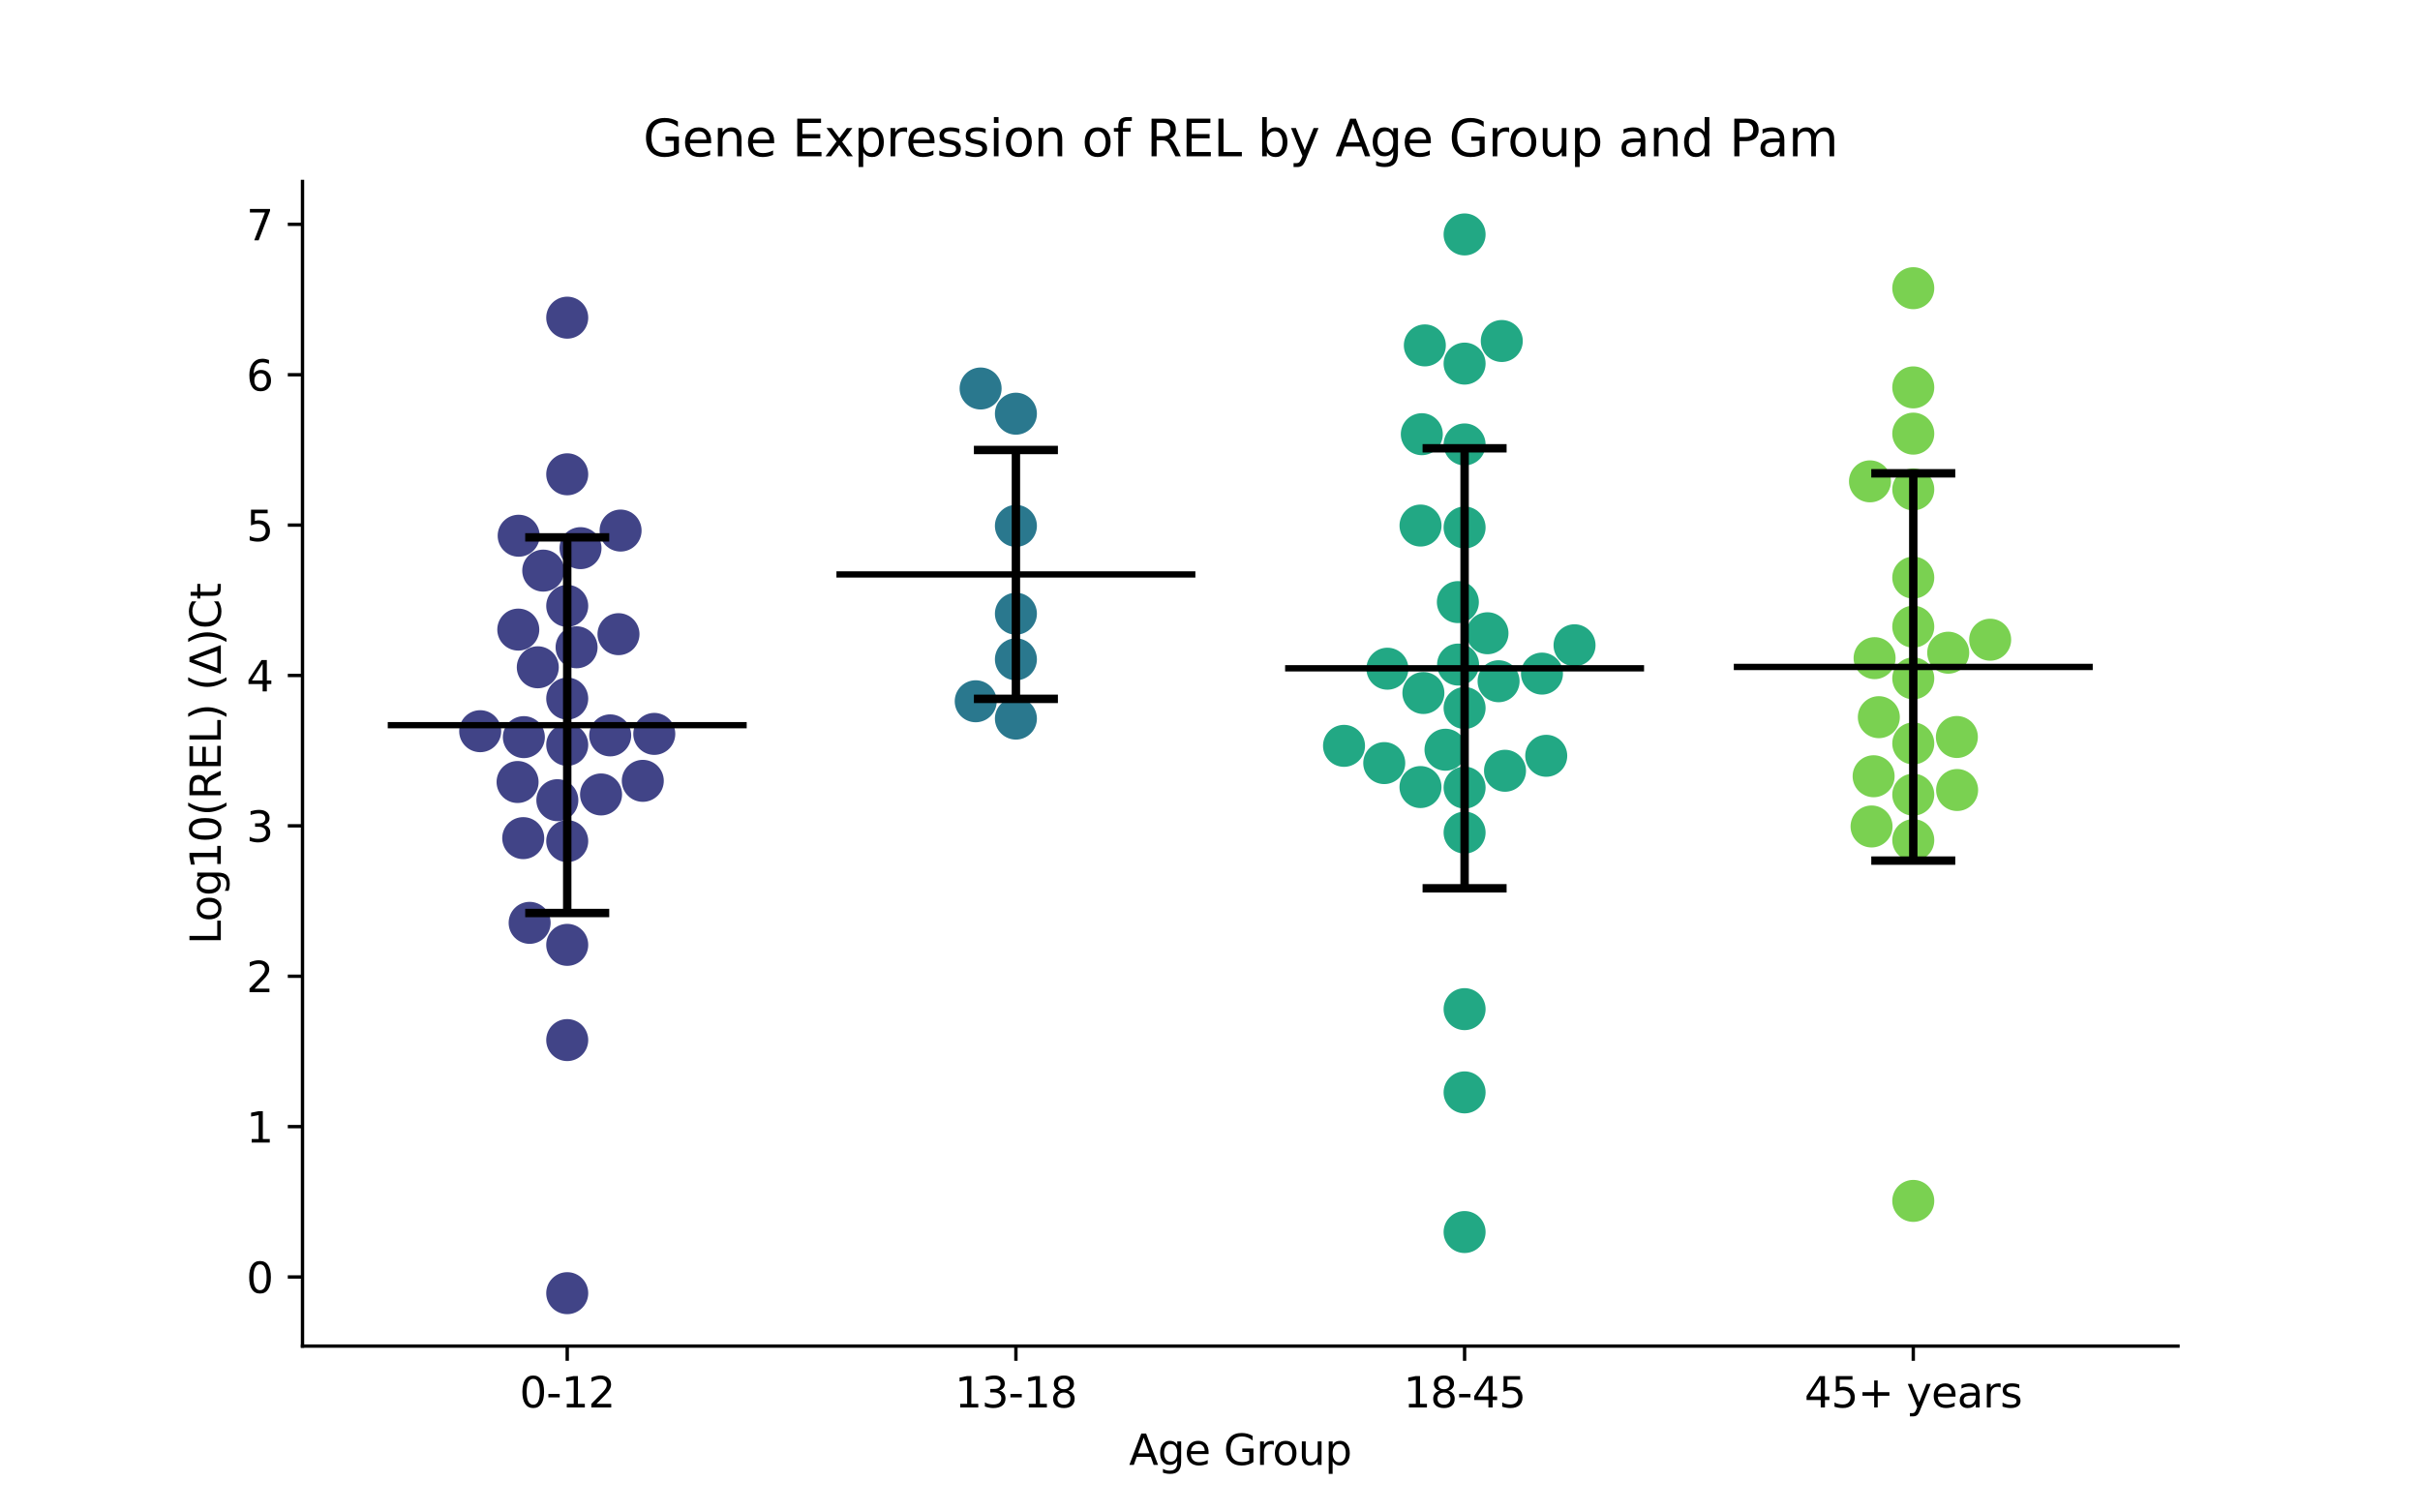 <?xml version="1.0" encoding="utf-8" standalone="no"?>
<!DOCTYPE svg PUBLIC "-//W3C//DTD SVG 1.1//EN"
  "http://www.w3.org/Graphics/SVG/1.1/DTD/svg11.dtd">
<svg xmlns:xlink="http://www.w3.org/1999/xlink" width="576pt" height="360pt" viewBox="0 0 576 360" xmlns="http://www.w3.org/2000/svg" version="1.1">
 <defs>
  <style type="text/css">*{stroke-linejoin: round; stroke-linecap: butt}</style>
 </defs>
 <g id="figure_1">
  <g id="patch_1">
   <path d="M 0 360 
L 576 360 
L 576 0 
L 0 0 
z
" style="fill: #ffffff"/>
  </g>
  <g id="axes_1">
   <g id="patch_2">
    <path d="M 72 320.4 
L 518.4 320.4 
L 518.4 43.2 
L 72 43.2 
z
" style="fill: #ffffff"/>
   </g>
   <g id="PathCollection_1">
    <defs>
     <path id="C0_0_58c16f0109" d="M 0 5 
C 1.326 5 2.598 4.473 3.536 3.536 
C 4.473 2.598 5 1.326 5 -0 
C 5 -1.326 4.473 -2.598 3.536 -3.536 
C 2.598 -4.473 1.326 -5 0 -5 
C -1.326 -5 -2.598 -4.473 -3.536 -3.536 
C -4.473 -2.598 -5 -1.326 -5 0 
C -5 1.326 -4.473 2.598 -3.536 3.536 
C -2.598 4.473 -1.326 5 0 5 
z
"/>
    </defs>
    <g clip-path="url(#p9f45e9eca7)">
     <use xlink:href="#C0_0_58c16f0109" x="137.235" y="154.068" style="fill: #414487"/>
    </g>
    <g clip-path="url(#p9f45e9eca7)">
     <use xlink:href="#C0_0_58c16f0109" x="152.995" y="185.857" style="fill: #414487"/>
    </g>
    <g clip-path="url(#p9f45e9eca7)">
     <use xlink:href="#C0_0_58c16f0109" x="135.009" y="247.561" style="fill: #414487"/>
    </g>
    <g clip-path="url(#p9f45e9eca7)">
     <use xlink:href="#C0_0_58c16f0109" x="143.061" y="189.095" style="fill: #414487"/>
    </g>
    <g clip-path="url(#p9f45e9eca7)">
     <use xlink:href="#C0_0_58c16f0109" x="155.731" y="174.681" style="fill: #414487"/>
    </g>
    <g clip-path="url(#p9f45e9eca7)">
     <use xlink:href="#C0_0_58c16f0109" x="147.21" y="150.945" style="fill: #414487"/>
    </g>
    <g clip-path="url(#p9f45e9eca7)">
     <use xlink:href="#C0_0_58c16f0109" x="123.193" y="186.133" style="fill: #414487"/>
    </g>
    <g clip-path="url(#p9f45e9eca7)">
     <use xlink:href="#C0_0_58c16f0109" x="145.237" y="175.035" style="fill: #414487"/>
    </g>
    <g clip-path="url(#p9f45e9eca7)">
     <use xlink:href="#C0_0_58c16f0109" x="138.173" y="130.469" style="fill: #414487"/>
    </g>
    <g clip-path="url(#p9f45e9eca7)">
     <use xlink:href="#C0_0_58c16f0109" x="124.688" y="175.452" style="fill: #414487"/>
    </g>
    <g clip-path="url(#p9f45e9eca7)">
     <use xlink:href="#C0_0_58c16f0109" x="114.293" y="174.04" style="fill: #414487"/>
    </g>
    <g clip-path="url(#p9f45e9eca7)">
     <use xlink:href="#C0_0_58c16f0109" x="123.362" y="149.858" style="fill: #414487"/>
    </g>
    <g clip-path="url(#p9f45e9eca7)">
     <use xlink:href="#C0_0_58c16f0109" x="147.709" y="126.285" style="fill: #414487"/>
    </g>
    <g clip-path="url(#p9f45e9eca7)">
     <use xlink:href="#C0_0_58c16f0109" x="135.009" y="200.207" style="fill: #414487"/>
    </g>
    <g clip-path="url(#p9f45e9eca7)">
     <use xlink:href="#C0_0_58c16f0109" x="126.064" y="219.657" style="fill: #414487"/>
    </g>
    <g clip-path="url(#p9f45e9eca7)">
     <use xlink:href="#C0_0_58c16f0109" x="135.009" y="307.8" style="fill: #414487"/>
    </g>
    <g clip-path="url(#p9f45e9eca7)">
     <use xlink:href="#C0_0_58c16f0109" x="135.009" y="75.612" style="fill: #414487"/>
    </g>
    <g clip-path="url(#p9f45e9eca7)">
     <use xlink:href="#C0_0_58c16f0109" x="135.009" y="177.294" style="fill: #414487"/>
    </g>
    <g clip-path="url(#p9f45e9eca7)">
     <use xlink:href="#C0_0_58c16f0109" x="132.659" y="190.461" style="fill: #414487"/>
    </g>
    <g clip-path="url(#p9f45e9eca7)">
     <use xlink:href="#C0_0_58c16f0109" x="135.009" y="224.895" style="fill: #414487"/>
    </g>
    <g clip-path="url(#p9f45e9eca7)">
     <use xlink:href="#C0_0_58c16f0109" x="129.302" y="135.819" style="fill: #414487"/>
    </g>
    <g clip-path="url(#p9f45e9eca7)">
     <use xlink:href="#C0_0_58c16f0109" x="135.009" y="144.214" style="fill: #414487"/>
    </g>
    <g clip-path="url(#p9f45e9eca7)">
     <use xlink:href="#C0_0_58c16f0109" x="128.002" y="158.829" style="fill: #414487"/>
    </g>
    <g clip-path="url(#p9f45e9eca7)">
     <use xlink:href="#C0_0_58c16f0109" x="135.009" y="112.892" style="fill: #414487"/>
    </g>
    <g clip-path="url(#p9f45e9eca7)">
     <use xlink:href="#C0_0_58c16f0109" x="135.009" y="166.277" style="fill: #414487"/>
    </g>
    <g clip-path="url(#p9f45e9eca7)">
     <use xlink:href="#C0_0_58c16f0109" x="124.536" y="199.492" style="fill: #414487"/>
    </g>
    <g clip-path="url(#p9f45e9eca7)">
     <use xlink:href="#C0_0_58c16f0109" x="123.454" y="127.514" style="fill: #414487"/>
    </g>
   </g>
   <g id="PathCollection_2">
    <defs>
     <path id="C1_0_4c05d7bf54" d="M 0 5 
C 1.326 5 2.598 4.473 3.536 3.536 
C 4.473 2.598 5 1.326 5 -0 
C 5 -1.326 4.473 -2.598 3.536 -3.536 
C 2.598 -4.473 1.326 -5 0 -5 
C -1.326 -5 -2.598 -4.473 -3.536 -3.536 
C -4.473 -2.598 -5 -1.326 -5 0 
C -5 1.326 -4.473 2.598 -3.536 3.536 
C -2.598 4.473 -1.326 5 0 5 
z
"/>
    </defs>
    <g clip-path="url(#p9f45e9eca7)">
     <use xlink:href="#C1_0_4c05d7bf54" x="241.803" y="146.072" style="fill: #2a788e"/>
    </g>
    <g clip-path="url(#p9f45e9eca7)">
     <use xlink:href="#C1_0_4c05d7bf54" x="241.803" y="156.933" style="fill: #2a788e"/>
    </g>
    <g clip-path="url(#p9f45e9eca7)">
     <use xlink:href="#C1_0_4c05d7bf54" x="241.803" y="98.468" style="fill: #2a788e"/>
    </g>
    <g clip-path="url(#p9f45e9eca7)">
     <use xlink:href="#C1_0_4c05d7bf54" x="233.401" y="92.47" style="fill: #2a788e"/>
    </g>
    <g clip-path="url(#p9f45e9eca7)">
     <use xlink:href="#C1_0_4c05d7bf54" x="232.239" y="166.915" style="fill: #2a788e"/>
    </g>
    <g clip-path="url(#p9f45e9eca7)">
     <use xlink:href="#C1_0_4c05d7bf54" x="241.803" y="125.168" style="fill: #2a788e"/>
    </g>
    <g clip-path="url(#p9f45e9eca7)">
     <use xlink:href="#C1_0_4c05d7bf54" x="241.803" y="171.041" style="fill: #2a788e"/>
    </g>
   </g>
   <g id="PathCollection_3">
    <defs>
     <path id="C2_0_8a667f90a8" d="M 0 5 
C 1.326 5 2.598 4.473 3.536 3.536 
C 4.473 2.598 5 1.326 5 -0 
C 5 -1.326 4.473 -2.598 3.536 -3.536 
C 2.598 -4.473 1.326 -5 0 -5 
C -1.326 -5 -2.598 -4.473 -3.536 -3.536 
C -4.473 -2.598 -5 -1.326 -5 0 
C -5 1.326 -4.473 2.598 -3.536 3.536 
C -2.598 4.473 -1.326 5 0 5 
z
"/>
    </defs>
    <g clip-path="url(#p9f45e9eca7)">
     <use xlink:href="#C2_0_8a667f90a8" x="348.597" y="187.465" style="fill: #22a884"/>
    </g>
    <g clip-path="url(#p9f45e9eca7)">
     <use xlink:href="#C2_0_8a667f90a8" x="338.414" y="103.347" style="fill: #22a884"/>
    </g>
    <g clip-path="url(#p9f45e9eca7)">
     <use xlink:href="#C2_0_8a667f90a8" x="356.688" y="162.148" style="fill: #22a884"/>
    </g>
    <g clip-path="url(#p9f45e9eca7)">
     <use xlink:href="#C2_0_8a667f90a8" x="346.996" y="143.315" style="fill: #22a884"/>
    </g>
    <g clip-path="url(#p9f45e9eca7)">
     <use xlink:href="#C2_0_8a667f90a8" x="367.013" y="160.331" style="fill: #22a884"/>
    </g>
    <g clip-path="url(#p9f45e9eca7)">
     <use xlink:href="#C2_0_8a667f90a8" x="374.766" y="153.587" style="fill: #22a884"/>
    </g>
    <g clip-path="url(#p9f45e9eca7)">
     <use xlink:href="#C2_0_8a667f90a8" x="348.597" y="105.785" style="fill: #22a884"/>
    </g>
    <g clip-path="url(#p9f45e9eca7)">
     <use xlink:href="#C2_0_8a667f90a8" x="348.597" y="125.555" style="fill: #22a884"/>
    </g>
    <g clip-path="url(#p9f45e9eca7)">
     <use xlink:href="#C2_0_8a667f90a8" x="354.046" y="150.726" style="fill: #22a884"/>
    </g>
    <g clip-path="url(#p9f45e9eca7)">
     <use xlink:href="#C2_0_8a667f90a8" x="348.597" y="86.545" style="fill: #22a884"/>
    </g>
    <g clip-path="url(#p9f45e9eca7)">
     <use xlink:href="#C2_0_8a667f90a8" x="368.028" y="179.894" style="fill: #22a884"/>
    </g>
    <g clip-path="url(#p9f45e9eca7)">
     <use xlink:href="#C2_0_8a667f90a8" x="348.597" y="55.8" style="fill: #22a884"/>
    </g>
    <g clip-path="url(#p9f45e9eca7)">
     <use xlink:href="#C2_0_8a667f90a8" x="338.791" y="164.946" style="fill: #22a884"/>
    </g>
    <g clip-path="url(#p9f45e9eca7)">
     <use xlink:href="#C2_0_8a667f90a8" x="330.224" y="159.164" style="fill: #22a884"/>
    </g>
    <g clip-path="url(#p9f45e9eca7)">
     <use xlink:href="#C2_0_8a667f90a8" x="348.597" y="293.25" style="fill: #22a884"/>
    </g>
    <g clip-path="url(#p9f45e9eca7)">
     <use xlink:href="#C2_0_8a667f90a8" x="348.597" y="168.521" style="fill: #22a884"/>
    </g>
    <g clip-path="url(#p9f45e9eca7)">
     <use xlink:href="#C2_0_8a667f90a8" x="338.098" y="187.335" style="fill: #22a884"/>
    </g>
    <g clip-path="url(#p9f45e9eca7)">
     <use xlink:href="#C2_0_8a667f90a8" x="344.051" y="178.451" style="fill: #22a884"/>
    </g>
    <g clip-path="url(#p9f45e9eca7)">
     <use xlink:href="#C2_0_8a667f90a8" x="348.597" y="198.176" style="fill: #22a884"/>
    </g>
    <g clip-path="url(#p9f45e9eca7)">
     <use xlink:href="#C2_0_8a667f90a8" x="348.597" y="260.01" style="fill: #22a884"/>
    </g>
    <g clip-path="url(#p9f45e9eca7)">
     <use xlink:href="#C2_0_8a667f90a8" x="319.899" y="177.526" style="fill: #22a884"/>
    </g>
    <g clip-path="url(#p9f45e9eca7)">
     <use xlink:href="#C2_0_8a667f90a8" x="358.217" y="183.457" style="fill: #22a884"/>
    </g>
    <g clip-path="url(#p9f45e9eca7)">
     <use xlink:href="#C2_0_8a667f90a8" x="339.135" y="82.211" style="fill: #22a884"/>
    </g>
    <g clip-path="url(#p9f45e9eca7)">
     <use xlink:href="#C2_0_8a667f90a8" x="347.049" y="158.182" style="fill: #22a884"/>
    </g>
    <g clip-path="url(#p9f45e9eca7)">
     <use xlink:href="#C2_0_8a667f90a8" x="329.473" y="181.631" style="fill: #22a884"/>
    </g>
    <g clip-path="url(#p9f45e9eca7)">
     <use xlink:href="#C2_0_8a667f90a8" x="338.108" y="125.091" style="fill: #22a884"/>
    </g>
    <g clip-path="url(#p9f45e9eca7)">
     <use xlink:href="#C2_0_8a667f90a8" x="357.448" y="81.165" style="fill: #22a884"/>
    </g>
    <g clip-path="url(#p9f45e9eca7)">
     <use xlink:href="#C2_0_8a667f90a8" x="348.597" y="240.195" style="fill: #22a884"/>
    </g>
   </g>
   <g id="PathCollection_4">
    <defs>
     <path id="C3_0_17fb2afad7" d="M 0 5 
C 1.326 5 2.598 4.473 3.536 3.536 
C 4.473 2.598 5 1.326 5 -0 
C 5 -1.326 4.473 -2.598 3.536 -3.536 
C 2.598 -4.473 1.326 -5 0 -5 
C -1.326 -5 -2.598 -4.473 -3.536 -3.536 
C -4.473 -2.598 -5 -1.326 -5 0 
C -5 1.326 -4.473 2.598 -3.536 3.536 
C -2.598 4.473 -1.326 5 0 5 
z
"/>
    </defs>
    <g clip-path="url(#p9f45e9eca7)">
     <use xlink:href="#C3_0_17fb2afad7" x="447.194" y="170.703" style="fill: #7ad151"/>
    </g>
    <g clip-path="url(#p9f45e9eca7)">
     <use xlink:href="#C3_0_17fb2afad7" x="455.391" y="149.161" style="fill: #7ad151"/>
    </g>
    <g clip-path="url(#p9f45e9eca7)">
     <use xlink:href="#C3_0_17fb2afad7" x="455.391" y="137.486" style="fill: #7ad151"/>
    </g>
    <g clip-path="url(#p9f45e9eca7)">
     <use xlink:href="#C3_0_17fb2afad7" x="455.391" y="176.952" style="fill: #7ad151"/>
    </g>
    <g clip-path="url(#p9f45e9eca7)">
     <use xlink:href="#C3_0_17fb2afad7" x="455.391" y="116.488" style="fill: #7ad151"/>
    </g>
    <g clip-path="url(#p9f45e9eca7)">
     <use xlink:href="#C3_0_17fb2afad7" x="445.461" y="196.718" style="fill: #7ad151"/>
    </g>
    <g clip-path="url(#p9f45e9eca7)">
     <use xlink:href="#C3_0_17fb2afad7" x="473.692" y="152.263" style="fill: #7ad151"/>
    </g>
    <g clip-path="url(#p9f45e9eca7)">
     <use xlink:href="#C3_0_17fb2afad7" x="465.767" y="175.419" style="fill: #7ad151"/>
    </g>
    <g clip-path="url(#p9f45e9eca7)">
     <use xlink:href="#C3_0_17fb2afad7" x="455.391" y="161.463" style="fill: #7ad151"/>
    </g>
    <g clip-path="url(#p9f45e9eca7)">
     <use xlink:href="#C3_0_17fb2afad7" x="455.391" y="199.966" style="fill: #7ad151"/>
    </g>
    <g clip-path="url(#p9f45e9eca7)">
     <use xlink:href="#C3_0_17fb2afad7" x="446.187" y="156.652" style="fill: #7ad151"/>
    </g>
    <g clip-path="url(#p9f45e9eca7)">
     <use xlink:href="#C3_0_17fb2afad7" x="455.391" y="189.144" style="fill: #7ad151"/>
    </g>
    <g clip-path="url(#p9f45e9eca7)">
     <use xlink:href="#C3_0_17fb2afad7" x="463.707" y="155.358" style="fill: #7ad151"/>
    </g>
    <g clip-path="url(#p9f45e9eca7)">
     <use xlink:href="#C3_0_17fb2afad7" x="455.391" y="68.595" style="fill: #7ad151"/>
    </g>
    <g clip-path="url(#p9f45e9eca7)">
     <use xlink:href="#C3_0_17fb2afad7" x="445.953" y="184.762" style="fill: #7ad151"/>
    </g>
    <g clip-path="url(#p9f45e9eca7)">
     <use xlink:href="#C3_0_17fb2afad7" x="465.827" y="188.037" style="fill: #7ad151"/>
    </g>
    <g clip-path="url(#p9f45e9eca7)">
     <use xlink:href="#C3_0_17fb2afad7" x="455.391" y="103.215" style="fill: #7ad151"/>
    </g>
    <g clip-path="url(#p9f45e9eca7)">
     <use xlink:href="#C3_0_17fb2afad7" x="455.391" y="285.836" style="fill: #7ad151"/>
    </g>
    <g clip-path="url(#p9f45e9eca7)">
     <use xlink:href="#C3_0_17fb2afad7" x="455.391" y="92.207" style="fill: #7ad151"/>
    </g>
    <g clip-path="url(#p9f45e9eca7)">
     <use xlink:href="#C3_0_17fb2afad7" x="445.086" y="114.57" style="fill: #7ad151"/>
    </g>
   </g>
   <g id="matplotlib.axis_1">
    <g id="xtick_1">
     <g id="line2d_1">
      <defs>
       <path id="m457a78d52f" d="M 0 0 
L 0 3.5 
" style="stroke: #000000; stroke-width: 0.8"/>
      </defs>
      <g>
       <use xlink:href="#m457a78d52f" x="135.009" y="320.4" style="stroke: #000000; stroke-width: 0.8"/>
      </g>
     </g>
     <g id="text_1">
      <!-- 0-12 -->
      <g transform="translate(123.661 334.998) scale(0.1 -0.1)">
       <defs>
        <path id="DejaVuSans-30" d="M 2034 4250 
Q 1547 4250 1301 3770 
Q 1056 3291 1056 2328 
Q 1056 1369 1301 889 
Q 1547 409 2034 409 
Q 2525 409 2770 889 
Q 3016 1369 3016 2328 
Q 3016 3291 2770 3770 
Q 2525 4250 2034 4250 
z
M 2034 4750 
Q 2819 4750 3233 4129 
Q 3647 3509 3647 2328 
Q 3647 1150 3233 529 
Q 2819 -91 2034 -91 
Q 1250 -91 836 529 
Q 422 1150 422 2328 
Q 422 3509 836 4129 
Q 1250 4750 2034 4750 
z
" transform="scale(0.016)"/>
        <path id="DejaVuSans-2d" d="M 313 2009 
L 1997 2009 
L 1997 1497 
L 313 1497 
L 313 2009 
z
" transform="scale(0.016)"/>
        <path id="DejaVuSans-31" d="M 794 531 
L 1825 531 
L 1825 4091 
L 703 3866 
L 703 4441 
L 1819 4666 
L 2450 4666 
L 2450 531 
L 3481 531 
L 3481 0 
L 794 0 
L 794 531 
z
" transform="scale(0.016)"/>
        <path id="DejaVuSans-32" d="M 1228 531 
L 3431 531 
L 3431 0 
L 469 0 
L 469 531 
Q 828 903 1448 1529 
Q 2069 2156 2228 2338 
Q 2531 2678 2651 2914 
Q 2772 3150 2772 3378 
Q 2772 3750 2511 3984 
Q 2250 4219 1831 4219 
Q 1534 4219 1204 4116 
Q 875 4013 500 3803 
L 500 4441 
Q 881 4594 1212 4672 
Q 1544 4750 1819 4750 
Q 2544 4750 2975 4387 
Q 3406 4025 3406 3419 
Q 3406 3131 3298 2873 
Q 3191 2616 2906 2266 
Q 2828 2175 2409 1742 
Q 1991 1309 1228 531 
z
" transform="scale(0.016)"/>
       </defs>
       <use xlink:href="#DejaVuSans-30"/>
       <use xlink:href="#DejaVuSans-2d" x="63.623"/>
       <use xlink:href="#DejaVuSans-31" x="99.707"/>
       <use xlink:href="#DejaVuSans-32" x="163.33"/>
      </g>
     </g>
    </g>
    <g id="xtick_2">
     <g id="line2d_2">
      <g>
       <use xlink:href="#m457a78d52f" x="241.803" y="320.4" style="stroke: #000000; stroke-width: 0.8"/>
      </g>
     </g>
     <g id="text_2">
      <!-- 13-18 -->
      <g transform="translate(227.274 334.998) scale(0.1 -0.1)">
       <defs>
        <path id="DejaVuSans-33" d="M 2597 2516 
Q 3050 2419 3304 2112 
Q 3559 1806 3559 1356 
Q 3559 666 3084 287 
Q 2609 -91 1734 -91 
Q 1441 -91 1130 -33 
Q 819 25 488 141 
L 488 750 
Q 750 597 1062 519 
Q 1375 441 1716 441 
Q 2309 441 2620 675 
Q 2931 909 2931 1356 
Q 2931 1769 2642 2001 
Q 2353 2234 1838 2234 
L 1294 2234 
L 1294 2753 
L 1863 2753 
Q 2328 2753 2575 2939 
Q 2822 3125 2822 3475 
Q 2822 3834 2567 4026 
Q 2313 4219 1838 4219 
Q 1578 4219 1281 4162 
Q 984 4106 628 3988 
L 628 4550 
Q 988 4650 1302 4700 
Q 1616 4750 1894 4750 
Q 2613 4750 3031 4423 
Q 3450 4097 3450 3541 
Q 3450 3153 3228 2886 
Q 3006 2619 2597 2516 
z
" transform="scale(0.016)"/>
        <path id="DejaVuSans-38" d="M 2034 2216 
Q 1584 2216 1326 1975 
Q 1069 1734 1069 1313 
Q 1069 891 1326 650 
Q 1584 409 2034 409 
Q 2484 409 2743 651 
Q 3003 894 3003 1313 
Q 3003 1734 2745 1975 
Q 2488 2216 2034 2216 
z
M 1403 2484 
Q 997 2584 770 2862 
Q 544 3141 544 3541 
Q 544 4100 942 4425 
Q 1341 4750 2034 4750 
Q 2731 4750 3128 4425 
Q 3525 4100 3525 3541 
Q 3525 3141 3298 2862 
Q 3072 2584 2669 2484 
Q 3125 2378 3379 2068 
Q 3634 1759 3634 1313 
Q 3634 634 3220 271 
Q 2806 -91 2034 -91 
Q 1263 -91 848 271 
Q 434 634 434 1313 
Q 434 1759 690 2068 
Q 947 2378 1403 2484 
z
M 1172 3481 
Q 1172 3119 1398 2916 
Q 1625 2713 2034 2713 
Q 2441 2713 2670 2916 
Q 2900 3119 2900 3481 
Q 2900 3844 2670 4047 
Q 2441 4250 2034 4250 
Q 1625 4250 1398 4047 
Q 1172 3844 1172 3481 
z
" transform="scale(0.016)"/>
       </defs>
       <use xlink:href="#DejaVuSans-31"/>
       <use xlink:href="#DejaVuSans-33" x="63.623"/>
       <use xlink:href="#DejaVuSans-2d" x="127.246"/>
       <use xlink:href="#DejaVuSans-31" x="163.33"/>
       <use xlink:href="#DejaVuSans-38" x="226.953"/>
      </g>
     </g>
    </g>
    <g id="xtick_3">
     <g id="line2d_3">
      <g>
       <use xlink:href="#m457a78d52f" x="348.597" y="320.4" style="stroke: #000000; stroke-width: 0.8"/>
      </g>
     </g>
     <g id="text_3">
      <!-- 18-45 -->
      <g transform="translate(334.068 334.998) scale(0.1 -0.1)">
       <defs>
        <path id="DejaVuSans-34" d="M 2419 4116 
L 825 1625 
L 2419 1625 
L 2419 4116 
z
M 2253 4666 
L 3047 4666 
L 3047 1625 
L 3713 1625 
L 3713 1100 
L 3047 1100 
L 3047 0 
L 2419 0 
L 2419 1100 
L 313 1100 
L 313 1709 
L 2253 4666 
z
" transform="scale(0.016)"/>
        <path id="DejaVuSans-35" d="M 691 4666 
L 3169 4666 
L 3169 4134 
L 1269 4134 
L 1269 2991 
Q 1406 3038 1543 3061 
Q 1681 3084 1819 3084 
Q 2600 3084 3056 2656 
Q 3513 2228 3513 1497 
Q 3513 744 3044 326 
Q 2575 -91 1722 -91 
Q 1428 -91 1123 -41 
Q 819 9 494 109 
L 494 744 
Q 775 591 1075 516 
Q 1375 441 1709 441 
Q 2250 441 2565 725 
Q 2881 1009 2881 1497 
Q 2881 1984 2565 2268 
Q 2250 2553 1709 2553 
Q 1456 2553 1204 2497 
Q 953 2441 691 2322 
L 691 4666 
z
" transform="scale(0.016)"/>
       </defs>
       <use xlink:href="#DejaVuSans-31"/>
       <use xlink:href="#DejaVuSans-38" x="63.623"/>
       <use xlink:href="#DejaVuSans-2d" x="127.246"/>
       <use xlink:href="#DejaVuSans-34" x="163.33"/>
       <use xlink:href="#DejaVuSans-35" x="226.953"/>
      </g>
     </g>
    </g>
    <g id="xtick_4">
     <g id="line2d_4">
      <g>
       <use xlink:href="#m457a78d52f" x="455.391" y="320.4" style="stroke: #000000; stroke-width: 0.8"/>
      </g>
     </g>
     <g id="text_4">
      <!-- 45+ years -->
      <g transform="translate(429.49 334.998) scale(0.1 -0.1)">
       <defs>
        <path id="DejaVuSans-2b" d="M 2944 4013 
L 2944 2272 
L 4684 2272 
L 4684 1741 
L 2944 1741 
L 2944 0 
L 2419 0 
L 2419 1741 
L 678 1741 
L 678 2272 
L 2419 2272 
L 2419 4013 
L 2944 4013 
z
" transform="scale(0.016)"/>
        <path id="DejaVuSans-20" transform="scale(0.016)"/>
        <path id="DejaVuSans-79" d="M 2059 -325 
Q 1816 -950 1584 -1140 
Q 1353 -1331 966 -1331 
L 506 -1331 
L 506 -850 
L 844 -850 
Q 1081 -850 1212 -737 
Q 1344 -625 1503 -206 
L 1606 56 
L 191 3500 
L 800 3500 
L 1894 763 
L 2988 3500 
L 3597 3500 
L 2059 -325 
z
" transform="scale(0.016)"/>
        <path id="DejaVuSans-65" d="M 3597 1894 
L 3597 1613 
L 953 1613 
Q 991 1019 1311 708 
Q 1631 397 2203 397 
Q 2534 397 2845 478 
Q 3156 559 3463 722 
L 3463 178 
Q 3153 47 2828 -22 
Q 2503 -91 2169 -91 
Q 1331 -91 842 396 
Q 353 884 353 1716 
Q 353 2575 817 3079 
Q 1281 3584 2069 3584 
Q 2775 3584 3186 3129 
Q 3597 2675 3597 1894 
z
M 3022 2063 
Q 3016 2534 2758 2815 
Q 2500 3097 2075 3097 
Q 1594 3097 1305 2825 
Q 1016 2553 972 2059 
L 3022 2063 
z
" transform="scale(0.016)"/>
        <path id="DejaVuSans-61" d="M 2194 1759 
Q 1497 1759 1228 1600 
Q 959 1441 959 1056 
Q 959 750 1161 570 
Q 1363 391 1709 391 
Q 2188 391 2477 730 
Q 2766 1069 2766 1631 
L 2766 1759 
L 2194 1759 
z
M 3341 1997 
L 3341 0 
L 2766 0 
L 2766 531 
Q 2569 213 2275 61 
Q 1981 -91 1556 -91 
Q 1019 -91 701 211 
Q 384 513 384 1019 
Q 384 1609 779 1909 
Q 1175 2209 1959 2209 
L 2766 2209 
L 2766 2266 
Q 2766 2663 2505 2880 
Q 2244 3097 1772 3097 
Q 1472 3097 1187 3025 
Q 903 2953 641 2809 
L 641 3341 
Q 956 3463 1253 3523 
Q 1550 3584 1831 3584 
Q 2591 3584 2966 3190 
Q 3341 2797 3341 1997 
z
" transform="scale(0.016)"/>
        <path id="DejaVuSans-72" d="M 2631 2963 
Q 2534 3019 2420 3045 
Q 2306 3072 2169 3072 
Q 1681 3072 1420 2755 
Q 1159 2438 1159 1844 
L 1159 0 
L 581 0 
L 581 3500 
L 1159 3500 
L 1159 2956 
Q 1341 3275 1631 3429 
Q 1922 3584 2338 3584 
Q 2397 3584 2469 3576 
Q 2541 3569 2628 3553 
L 2631 2963 
z
" transform="scale(0.016)"/>
        <path id="DejaVuSans-73" d="M 2834 3397 
L 2834 2853 
Q 2591 2978 2328 3040 
Q 2066 3103 1784 3103 
Q 1356 3103 1142 2972 
Q 928 2841 928 2578 
Q 928 2378 1081 2264 
Q 1234 2150 1697 2047 
L 1894 2003 
Q 2506 1872 2764 1633 
Q 3022 1394 3022 966 
Q 3022 478 2636 193 
Q 2250 -91 1575 -91 
Q 1294 -91 989 -36 
Q 684 19 347 128 
L 347 722 
Q 666 556 975 473 
Q 1284 391 1588 391 
Q 1994 391 2212 530 
Q 2431 669 2431 922 
Q 2431 1156 2273 1281 
Q 2116 1406 1581 1522 
L 1381 1569 
Q 847 1681 609 1914 
Q 372 2147 372 2553 
Q 372 3047 722 3315 
Q 1072 3584 1716 3584 
Q 2034 3584 2315 3537 
Q 2597 3491 2834 3397 
z
" transform="scale(0.016)"/>
       </defs>
       <use xlink:href="#DejaVuSans-34"/>
       <use xlink:href="#DejaVuSans-35" x="63.623"/>
       <use xlink:href="#DejaVuSans-2b" x="127.246"/>
       <use xlink:href="#DejaVuSans-20" x="211.035"/>
       <use xlink:href="#DejaVuSans-79" x="242.822"/>
       <use xlink:href="#DejaVuSans-65" x="302.002"/>
       <use xlink:href="#DejaVuSans-61" x="363.525"/>
       <use xlink:href="#DejaVuSans-72" x="424.805"/>
       <use xlink:href="#DejaVuSans-73" x="465.918"/>
      </g>
     </g>
    </g>
    <g id="text_5">
     <!-- Age Group -->
     <g transform="translate(268.72 348.677) scale(0.1 -0.1)">
      <defs>
       <path id="DejaVuSans-41" d="M 2188 4044 
L 1331 1722 
L 3047 1722 
L 2188 4044 
z
M 1831 4666 
L 2547 4666 
L 4325 0 
L 3669 0 
L 3244 1197 
L 1141 1197 
L 716 0 
L 50 0 
L 1831 4666 
z
" transform="scale(0.016)"/>
       <path id="DejaVuSans-67" d="M 2906 1791 
Q 2906 2416 2648 2759 
Q 2391 3103 1925 3103 
Q 1463 3103 1205 2759 
Q 947 2416 947 1791 
Q 947 1169 1205 825 
Q 1463 481 1925 481 
Q 2391 481 2648 825 
Q 2906 1169 2906 1791 
z
M 3481 434 
Q 3481 -459 3084 -895 
Q 2688 -1331 1869 -1331 
Q 1566 -1331 1297 -1286 
Q 1028 -1241 775 -1147 
L 775 -588 
Q 1028 -725 1275 -790 
Q 1522 -856 1778 -856 
Q 2344 -856 2625 -561 
Q 2906 -266 2906 331 
L 2906 616 
Q 2728 306 2450 153 
Q 2172 0 1784 0 
Q 1141 0 747 490 
Q 353 981 353 1791 
Q 353 2603 747 3093 
Q 1141 3584 1784 3584 
Q 2172 3584 2450 3431 
Q 2728 3278 2906 2969 
L 2906 3500 
L 3481 3500 
L 3481 434 
z
" transform="scale(0.016)"/>
       <path id="DejaVuSans-47" d="M 3809 666 
L 3809 1919 
L 2778 1919 
L 2778 2438 
L 4434 2438 
L 4434 434 
Q 4069 175 3628 42 
Q 3188 -91 2688 -91 
Q 1594 -91 976 548 
Q 359 1188 359 2328 
Q 359 3472 976 4111 
Q 1594 4750 2688 4750 
Q 3144 4750 3555 4637 
Q 3966 4525 4313 4306 
L 4313 3634 
Q 3963 3931 3569 4081 
Q 3175 4231 2741 4231 
Q 1884 4231 1454 3753 
Q 1025 3275 1025 2328 
Q 1025 1384 1454 906 
Q 1884 428 2741 428 
Q 3075 428 3337 486 
Q 3600 544 3809 666 
z
" transform="scale(0.016)"/>
       <path id="DejaVuSans-6f" d="M 1959 3097 
Q 1497 3097 1228 2736 
Q 959 2375 959 1747 
Q 959 1119 1226 758 
Q 1494 397 1959 397 
Q 2419 397 2687 759 
Q 2956 1122 2956 1747 
Q 2956 2369 2687 2733 
Q 2419 3097 1959 3097 
z
M 1959 3584 
Q 2709 3584 3137 3096 
Q 3566 2609 3566 1747 
Q 3566 888 3137 398 
Q 2709 -91 1959 -91 
Q 1206 -91 779 398 
Q 353 888 353 1747 
Q 353 2609 779 3096 
Q 1206 3584 1959 3584 
z
" transform="scale(0.016)"/>
       <path id="DejaVuSans-75" d="M 544 1381 
L 544 3500 
L 1119 3500 
L 1119 1403 
Q 1119 906 1312 657 
Q 1506 409 1894 409 
Q 2359 409 2629 706 
Q 2900 1003 2900 1516 
L 2900 3500 
L 3475 3500 
L 3475 0 
L 2900 0 
L 2900 538 
Q 2691 219 2414 64 
Q 2138 -91 1772 -91 
Q 1169 -91 856 284 
Q 544 659 544 1381 
z
M 1991 3584 
L 1991 3584 
z
" transform="scale(0.016)"/>
       <path id="DejaVuSans-70" d="M 1159 525 
L 1159 -1331 
L 581 -1331 
L 581 3500 
L 1159 3500 
L 1159 2969 
Q 1341 3281 1617 3432 
Q 1894 3584 2278 3584 
Q 2916 3584 3314 3078 
Q 3713 2572 3713 1747 
Q 3713 922 3314 415 
Q 2916 -91 2278 -91 
Q 1894 -91 1617 61 
Q 1341 213 1159 525 
z
M 3116 1747 
Q 3116 2381 2855 2742 
Q 2594 3103 2138 3103 
Q 1681 3103 1420 2742 
Q 1159 2381 1159 1747 
Q 1159 1113 1420 752 
Q 1681 391 2138 391 
Q 2594 391 2855 752 
Q 3116 1113 3116 1747 
z
" transform="scale(0.016)"/>
      </defs>
      <use xlink:href="#DejaVuSans-41"/>
      <use xlink:href="#DejaVuSans-67" x="68.408"/>
      <use xlink:href="#DejaVuSans-65" x="131.885"/>
      <use xlink:href="#DejaVuSans-20" x="193.408"/>
      <use xlink:href="#DejaVuSans-47" x="225.195"/>
      <use xlink:href="#DejaVuSans-72" x="302.686"/>
      <use xlink:href="#DejaVuSans-6f" x="341.549"/>
      <use xlink:href="#DejaVuSans-75" x="402.73"/>
      <use xlink:href="#DejaVuSans-70" x="466.109"/>
     </g>
    </g>
   </g>
   <g id="matplotlib.axis_2">
    <g id="ytick_1">
     <g id="line2d_5">
      <defs>
       <path id="m5de17c5a33" d="M 0 0 
L -3.5 0 
" style="stroke: #000000; stroke-width: 0.8"/>
      </defs>
      <g>
       <use xlink:href="#m5de17c5a33" x="72" y="303.945" style="stroke: #000000; stroke-width: 0.8"/>
      </g>
     </g>
     <g id="text_6">
      <!-- 0 -->
      <g transform="translate(58.638 307.744) scale(0.1 -0.1)">
       <use xlink:href="#DejaVuSans-30"/>
      </g>
     </g>
    </g>
    <g id="ytick_2">
     <g id="line2d_6">
      <g>
       <use xlink:href="#m5de17c5a33" x="72" y="268.152" style="stroke: #000000; stroke-width: 0.8"/>
      </g>
     </g>
     <g id="text_7">
      <!-- 1 -->
      <g transform="translate(58.638 271.951) scale(0.1 -0.1)">
       <use xlink:href="#DejaVuSans-31"/>
      </g>
     </g>
    </g>
    <g id="ytick_3">
     <g id="line2d_7">
      <g>
       <use xlink:href="#m5de17c5a33" x="72" y="232.359" style="stroke: #000000; stroke-width: 0.8"/>
      </g>
     </g>
     <g id="text_8">
      <!-- 2 -->
      <g transform="translate(58.638 236.159) scale(0.1 -0.1)">
       <use xlink:href="#DejaVuSans-32"/>
      </g>
     </g>
    </g>
    <g id="ytick_4">
     <g id="line2d_8">
      <g>
       <use xlink:href="#m5de17c5a33" x="72" y="196.566" style="stroke: #000000; stroke-width: 0.8"/>
      </g>
     </g>
     <g id="text_9">
      <!-- 3 -->
      <g transform="translate(58.638 200.366) scale(0.1 -0.1)">
       <use xlink:href="#DejaVuSans-33"/>
      </g>
     </g>
    </g>
    <g id="ytick_5">
     <g id="line2d_9">
      <g>
       <use xlink:href="#m5de17c5a33" x="72" y="160.773" style="stroke: #000000; stroke-width: 0.8"/>
      </g>
     </g>
     <g id="text_10">
      <!-- 4 -->
      <g transform="translate(58.638 164.573) scale(0.1 -0.1)">
       <use xlink:href="#DejaVuSans-34"/>
      </g>
     </g>
    </g>
    <g id="ytick_6">
     <g id="line2d_10">
      <g>
       <use xlink:href="#m5de17c5a33" x="72" y="124.981" style="stroke: #000000; stroke-width: 0.8"/>
      </g>
     </g>
     <g id="text_11">
      <!-- 5 -->
      <g transform="translate(58.638 128.78) scale(0.1 -0.1)">
       <use xlink:href="#DejaVuSans-35"/>
      </g>
     </g>
    </g>
    <g id="ytick_7">
     <g id="line2d_11">
      <g>
       <use xlink:href="#m5de17c5a33" x="72" y="89.188" style="stroke: #000000; stroke-width: 0.8"/>
      </g>
     </g>
     <g id="text_12">
      <!-- 6 -->
      <g transform="translate(58.638 92.987) scale(0.1 -0.1)">
       <defs>
        <path id="DejaVuSans-36" d="M 2113 2584 
Q 1688 2584 1439 2293 
Q 1191 2003 1191 1497 
Q 1191 994 1439 701 
Q 1688 409 2113 409 
Q 2538 409 2786 701 
Q 3034 994 3034 1497 
Q 3034 2003 2786 2293 
Q 2538 2584 2113 2584 
z
M 3366 4563 
L 3366 3988 
Q 3128 4100 2886 4159 
Q 2644 4219 2406 4219 
Q 1781 4219 1451 3797 
Q 1122 3375 1075 2522 
Q 1259 2794 1537 2939 
Q 1816 3084 2150 3084 
Q 2853 3084 3261 2657 
Q 3669 2231 3669 1497 
Q 3669 778 3244 343 
Q 2819 -91 2113 -91 
Q 1303 -91 875 529 
Q 447 1150 447 2328 
Q 447 3434 972 4092 
Q 1497 4750 2381 4750 
Q 2619 4750 2861 4703 
Q 3103 4656 3366 4563 
z
" transform="scale(0.016)"/>
       </defs>
       <use xlink:href="#DejaVuSans-36"/>
      </g>
     </g>
    </g>
    <g id="ytick_8">
     <g id="line2d_12">
      <g>
       <use xlink:href="#m5de17c5a33" x="72" y="53.395" style="stroke: #000000; stroke-width: 0.8"/>
      </g>
     </g>
     <g id="text_13">
      <!-- 7 -->
      <g transform="translate(58.638 57.194) scale(0.1 -0.1)">
       <defs>
        <path id="DejaVuSans-37" d="M 525 4666 
L 3525 4666 
L 3525 4397 
L 1831 0 
L 1172 0 
L 2766 4134 
L 525 4134 
L 525 4666 
z
" transform="scale(0.016)"/>
       </defs>
       <use xlink:href="#DejaVuSans-37"/>
      </g>
     </g>
    </g>
    <g id="text_14">
     <!-- Log10(REL) (Δ)Ct -->
     <g transform="translate(52.558 224.778) rotate(-90) scale(0.1 -0.1)">
      <defs>
       <path id="DejaVuSans-4c" d="M 628 4666 
L 1259 4666 
L 1259 531 
L 3531 531 
L 3531 0 
L 628 0 
L 628 4666 
z
" transform="scale(0.016)"/>
       <path id="DejaVuSans-28" d="M 1984 4856 
Q 1566 4138 1362 3434 
Q 1159 2731 1159 2009 
Q 1159 1288 1364 580 
Q 1569 -128 1984 -844 
L 1484 -844 
Q 1016 -109 783 600 
Q 550 1309 550 2009 
Q 550 2706 781 3412 
Q 1013 4119 1484 4856 
L 1984 4856 
z
" transform="scale(0.016)"/>
       <path id="DejaVuSans-52" d="M 2841 2188 
Q 3044 2119 3236 1894 
Q 3428 1669 3622 1275 
L 4263 0 
L 3584 0 
L 2988 1197 
Q 2756 1666 2539 1819 
Q 2322 1972 1947 1972 
L 1259 1972 
L 1259 0 
L 628 0 
L 628 4666 
L 2053 4666 
Q 2853 4666 3247 4331 
Q 3641 3997 3641 3322 
Q 3641 2881 3436 2590 
Q 3231 2300 2841 2188 
z
M 1259 4147 
L 1259 2491 
L 2053 2491 
Q 2509 2491 2742 2702 
Q 2975 2913 2975 3322 
Q 2975 3731 2742 3939 
Q 2509 4147 2053 4147 
L 1259 4147 
z
" transform="scale(0.016)"/>
       <path id="DejaVuSans-45" d="M 628 4666 
L 3578 4666 
L 3578 4134 
L 1259 4134 
L 1259 2753 
L 3481 2753 
L 3481 2222 
L 1259 2222 
L 1259 531 
L 3634 531 
L 3634 0 
L 628 0 
L 628 4666 
z
" transform="scale(0.016)"/>
       <path id="DejaVuSans-29" d="M 513 4856 
L 1013 4856 
Q 1481 4119 1714 3412 
Q 1947 2706 1947 2009 
Q 1947 1309 1714 600 
Q 1481 -109 1013 -844 
L 513 -844 
Q 928 -128 1133 580 
Q 1338 1288 1338 2009 
Q 1338 2731 1133 3434 
Q 928 4138 513 4856 
z
" transform="scale(0.016)"/>
       <path id="DejaVuSans-394" d="M 2188 4044 
L 906 525 
L 3472 525 
L 2188 4044 
z
M 50 0 
L 1831 4666 
L 2547 4666 
L 4325 0 
L 50 0 
z
" transform="scale(0.016)"/>
       <path id="DejaVuSans-43" d="M 4122 4306 
L 4122 3641 
Q 3803 3938 3442 4084 
Q 3081 4231 2675 4231 
Q 1875 4231 1450 3742 
Q 1025 3253 1025 2328 
Q 1025 1406 1450 917 
Q 1875 428 2675 428 
Q 3081 428 3442 575 
Q 3803 722 4122 1019 
L 4122 359 
Q 3791 134 3420 21 
Q 3050 -91 2638 -91 
Q 1578 -91 968 557 
Q 359 1206 359 2328 
Q 359 3453 968 4101 
Q 1578 4750 2638 4750 
Q 3056 4750 3426 4639 
Q 3797 4528 4122 4306 
z
" transform="scale(0.016)"/>
       <path id="DejaVuSans-74" d="M 1172 4494 
L 1172 3500 
L 2356 3500 
L 2356 3053 
L 1172 3053 
L 1172 1153 
Q 1172 725 1289 603 
Q 1406 481 1766 481 
L 2356 481 
L 2356 0 
L 1766 0 
Q 1100 0 847 248 
Q 594 497 594 1153 
L 594 3053 
L 172 3053 
L 172 3500 
L 594 3500 
L 594 4494 
L 1172 4494 
z
" transform="scale(0.016)"/>
      </defs>
      <use xlink:href="#DejaVuSans-4c"/>
      <use xlink:href="#DejaVuSans-6f" x="53.963"/>
      <use xlink:href="#DejaVuSans-67" x="115.145"/>
      <use xlink:href="#DejaVuSans-31" x="178.621"/>
      <use xlink:href="#DejaVuSans-30" x="242.244"/>
      <use xlink:href="#DejaVuSans-28" x="305.867"/>
      <use xlink:href="#DejaVuSans-52" x="344.881"/>
      <use xlink:href="#DejaVuSans-45" x="414.363"/>
      <use xlink:href="#DejaVuSans-4c" x="477.547"/>
      <use xlink:href="#DejaVuSans-29" x="533.26"/>
      <use xlink:href="#DejaVuSans-20" x="572.273"/>
      <use xlink:href="#DejaVuSans-28" x="604.061"/>
      <use xlink:href="#DejaVuSans-394" x="643.074"/>
      <use xlink:href="#DejaVuSans-29" x="711.482"/>
      <use xlink:href="#DejaVuSans-43" x="750.496"/>
      <use xlink:href="#DejaVuSans-74" x="820.32"/>
     </g>
    </g>
   </g>
   <g id="LineCollection_1">
    <path d="M 135.009 217.317 
L 135.009 127.901 
" clip-path="url(#p9f45e9eca7)" style="fill: none; stroke: #000000; stroke-width: 2"/>
   </g>
   <g id="line2d_13">
    <defs>
     <path id="m788c7a3299" d="M 10 0 
L -10 -0 
" style="stroke: #000000; stroke-width: 2"/>
    </defs>
    <g clip-path="url(#p9f45e9eca7)">
     <use xlink:href="#m788c7a3299" x="135.009" y="217.317" style="stroke: #000000; stroke-width: 2"/>
    </g>
   </g>
   <g id="line2d_14">
    <g clip-path="url(#p9f45e9eca7)">
     <use xlink:href="#m788c7a3299" x="135.009" y="127.901" style="stroke: #000000; stroke-width: 2"/>
    </g>
   </g>
   <g id="LineCollection_2">
    <path d="M 92.291 172.609 
L 177.726 172.609 
" clip-path="url(#p9f45e9eca7)" style="fill: none; stroke: #000000; stroke-width: 1.5"/>
   </g>
   <g id="LineCollection_3">
    <path d="M 241.803 166.341 
L 241.803 107.106 
" clip-path="url(#p9f45e9eca7)" style="fill: none; stroke: #000000; stroke-width: 2"/>
   </g>
   <g id="line2d_15">
    <g clip-path="url(#p9f45e9eca7)">
     <use xlink:href="#m788c7a3299" x="241.803" y="166.341" style="stroke: #000000; stroke-width: 2"/>
    </g>
   </g>
   <g id="line2d_16">
    <g clip-path="url(#p9f45e9eca7)">
     <use xlink:href="#m788c7a3299" x="241.803" y="107.106" style="stroke: #000000; stroke-width: 2"/>
    </g>
   </g>
   <g id="LineCollection_4">
    <path d="M 199.085 136.724 
L 284.521 136.724 
" clip-path="url(#p9f45e9eca7)" style="fill: none; stroke: #000000; stroke-width: 1.5"/>
   </g>
   <g id="LineCollection_5">
    <path d="M 348.597 211.427 
L 348.597 106.703 
" clip-path="url(#p9f45e9eca7)" style="fill: none; stroke: #000000; stroke-width: 2"/>
   </g>
   <g id="line2d_17">
    <g clip-path="url(#p9f45e9eca7)">
     <use xlink:href="#m788c7a3299" x="348.597" y="211.427" style="stroke: #000000; stroke-width: 2"/>
    </g>
   </g>
   <g id="line2d_18">
    <g clip-path="url(#p9f45e9eca7)">
     <use xlink:href="#m788c7a3299" x="348.597" y="106.703" style="stroke: #000000; stroke-width: 2"/>
    </g>
   </g>
   <g id="LineCollection_6">
    <path d="M 305.879 159.065 
L 391.315 159.065 
" clip-path="url(#p9f45e9eca7)" style="fill: none; stroke: #000000; stroke-width: 1.5"/>
   </g>
   <g id="LineCollection_7">
    <path d="M 455.391 204.841 
L 455.391 112.658 
" clip-path="url(#p9f45e9eca7)" style="fill: none; stroke: #000000; stroke-width: 2"/>
   </g>
   <g id="line2d_19">
    <g clip-path="url(#p9f45e9eca7)">
     <use xlink:href="#m788c7a3299" x="455.391" y="204.841" style="stroke: #000000; stroke-width: 2"/>
    </g>
   </g>
   <g id="line2d_20">
    <g clip-path="url(#p9f45e9eca7)">
     <use xlink:href="#m788c7a3299" x="455.391" y="112.658" style="stroke: #000000; stroke-width: 2"/>
    </g>
   </g>
   <g id="LineCollection_8">
    <path d="M 412.674 158.75 
L 498.109 158.75 
" clip-path="url(#p9f45e9eca7)" style="fill: none; stroke: #000000; stroke-width: 1.5"/>
   </g>
   <g id="patch_3">
    <path d="M 72 320.4 
L 72 43.2 
" style="fill: none; stroke: #000000; stroke-width: 0.8; stroke-linejoin: miter; stroke-linecap: square"/>
   </g>
   <g id="patch_4">
    <path d="M 72 320.4 
L 518.4 320.4 
" style="fill: none; stroke: #000000; stroke-width: 0.8; stroke-linejoin: miter; stroke-linecap: square"/>
   </g>
   <g id="text_15">
    <!-- Gene Expression of REL by Age Group and Pam -->
    <g transform="translate(153.069 37.2) scale(0.12 -0.12)">
     <defs>
      <path id="DejaVuSans-6e" d="M 3513 2113 
L 3513 0 
L 2938 0 
L 2938 2094 
Q 2938 2591 2744 2837 
Q 2550 3084 2163 3084 
Q 1697 3084 1428 2787 
Q 1159 2491 1159 1978 
L 1159 0 
L 581 0 
L 581 3500 
L 1159 3500 
L 1159 2956 
Q 1366 3272 1645 3428 
Q 1925 3584 2291 3584 
Q 2894 3584 3203 3211 
Q 3513 2838 3513 2113 
z
" transform="scale(0.016)"/>
      <path id="DejaVuSans-78" d="M 3513 3500 
L 2247 1797 
L 3578 0 
L 2900 0 
L 1881 1375 
L 863 0 
L 184 0 
L 1544 1831 
L 300 3500 
L 978 3500 
L 1906 2253 
L 2834 3500 
L 3513 3500 
z
" transform="scale(0.016)"/>
      <path id="DejaVuSans-69" d="M 603 3500 
L 1178 3500 
L 1178 0 
L 603 0 
L 603 3500 
z
M 603 4863 
L 1178 4863 
L 1178 4134 
L 603 4134 
L 603 4863 
z
" transform="scale(0.016)"/>
      <path id="DejaVuSans-66" d="M 2375 4863 
L 2375 4384 
L 1825 4384 
Q 1516 4384 1395 4259 
Q 1275 4134 1275 3809 
L 1275 3500 
L 2222 3500 
L 2222 3053 
L 1275 3053 
L 1275 0 
L 697 0 
L 697 3053 
L 147 3053 
L 147 3500 
L 697 3500 
L 697 3744 
Q 697 4328 969 4595 
Q 1241 4863 1831 4863 
L 2375 4863 
z
" transform="scale(0.016)"/>
      <path id="DejaVuSans-62" d="M 3116 1747 
Q 3116 2381 2855 2742 
Q 2594 3103 2138 3103 
Q 1681 3103 1420 2742 
Q 1159 2381 1159 1747 
Q 1159 1113 1420 752 
Q 1681 391 2138 391 
Q 2594 391 2855 752 
Q 3116 1113 3116 1747 
z
M 1159 2969 
Q 1341 3281 1617 3432 
Q 1894 3584 2278 3584 
Q 2916 3584 3314 3078 
Q 3713 2572 3713 1747 
Q 3713 922 3314 415 
Q 2916 -91 2278 -91 
Q 1894 -91 1617 61 
Q 1341 213 1159 525 
L 1159 0 
L 581 0 
L 581 4863 
L 1159 4863 
L 1159 2969 
z
" transform="scale(0.016)"/>
      <path id="DejaVuSans-64" d="M 2906 2969 
L 2906 4863 
L 3481 4863 
L 3481 0 
L 2906 0 
L 2906 525 
Q 2725 213 2448 61 
Q 2172 -91 1784 -91 
Q 1150 -91 751 415 
Q 353 922 353 1747 
Q 353 2572 751 3078 
Q 1150 3584 1784 3584 
Q 2172 3584 2448 3432 
Q 2725 3281 2906 2969 
z
M 947 1747 
Q 947 1113 1208 752 
Q 1469 391 1925 391 
Q 2381 391 2643 752 
Q 2906 1113 2906 1747 
Q 2906 2381 2643 2742 
Q 2381 3103 1925 3103 
Q 1469 3103 1208 2742 
Q 947 2381 947 1747 
z
" transform="scale(0.016)"/>
      <path id="DejaVuSans-50" d="M 1259 4147 
L 1259 2394 
L 2053 2394 
Q 2494 2394 2734 2622 
Q 2975 2850 2975 3272 
Q 2975 3691 2734 3919 
Q 2494 4147 2053 4147 
L 1259 4147 
z
M 628 4666 
L 2053 4666 
Q 2838 4666 3239 4311 
Q 3641 3956 3641 3272 
Q 3641 2581 3239 2228 
Q 2838 1875 2053 1875 
L 1259 1875 
L 1259 0 
L 628 0 
L 628 4666 
z
" transform="scale(0.016)"/>
      <path id="DejaVuSans-6d" d="M 3328 2828 
Q 3544 3216 3844 3400 
Q 4144 3584 4550 3584 
Q 5097 3584 5394 3201 
Q 5691 2819 5691 2113 
L 5691 0 
L 5113 0 
L 5113 2094 
Q 5113 2597 4934 2840 
Q 4756 3084 4391 3084 
Q 3944 3084 3684 2787 
Q 3425 2491 3425 1978 
L 3425 0 
L 2847 0 
L 2847 2094 
Q 2847 2600 2669 2842 
Q 2491 3084 2119 3084 
Q 1678 3084 1418 2786 
Q 1159 2488 1159 1978 
L 1159 0 
L 581 0 
L 581 3500 
L 1159 3500 
L 1159 2956 
Q 1356 3278 1631 3431 
Q 1906 3584 2284 3584 
Q 2666 3584 2933 3390 
Q 3200 3197 3328 2828 
z
" transform="scale(0.016)"/>
     </defs>
     <use xlink:href="#DejaVuSans-47"/>
     <use xlink:href="#DejaVuSans-65" x="77.49"/>
     <use xlink:href="#DejaVuSans-6e" x="139.014"/>
     <use xlink:href="#DejaVuSans-65" x="202.393"/>
     <use xlink:href="#DejaVuSans-20" x="263.916"/>
     <use xlink:href="#DejaVuSans-45" x="295.703"/>
     <use xlink:href="#DejaVuSans-78" x="358.887"/>
     <use xlink:href="#DejaVuSans-70" x="418.066"/>
     <use xlink:href="#DejaVuSans-72" x="481.543"/>
     <use xlink:href="#DejaVuSans-65" x="520.406"/>
     <use xlink:href="#DejaVuSans-73" x="581.93"/>
     <use xlink:href="#DejaVuSans-73" x="634.029"/>
     <use xlink:href="#DejaVuSans-69" x="686.129"/>
     <use xlink:href="#DejaVuSans-6f" x="713.912"/>
     <use xlink:href="#DejaVuSans-6e" x="775.094"/>
     <use xlink:href="#DejaVuSans-20" x="838.473"/>
     <use xlink:href="#DejaVuSans-6f" x="870.26"/>
     <use xlink:href="#DejaVuSans-66" x="931.441"/>
     <use xlink:href="#DejaVuSans-20" x="966.646"/>
     <use xlink:href="#DejaVuSans-52" x="998.434"/>
     <use xlink:href="#DejaVuSans-45" x="1067.916"/>
     <use xlink:href="#DejaVuSans-4c" x="1131.1"/>
     <use xlink:href="#DejaVuSans-20" x="1186.812"/>
     <use xlink:href="#DejaVuSans-62" x="1218.6"/>
     <use xlink:href="#DejaVuSans-79" x="1282.076"/>
     <use xlink:href="#DejaVuSans-20" x="1341.256"/>
     <use xlink:href="#DejaVuSans-41" x="1373.043"/>
     <use xlink:href="#DejaVuSans-67" x="1441.451"/>
     <use xlink:href="#DejaVuSans-65" x="1504.928"/>
     <use xlink:href="#DejaVuSans-20" x="1566.451"/>
     <use xlink:href="#DejaVuSans-47" x="1598.238"/>
     <use xlink:href="#DejaVuSans-72" x="1675.729"/>
     <use xlink:href="#DejaVuSans-6f" x="1714.592"/>
     <use xlink:href="#DejaVuSans-75" x="1775.773"/>
     <use xlink:href="#DejaVuSans-70" x="1839.152"/>
     <use xlink:href="#DejaVuSans-20" x="1902.629"/>
     <use xlink:href="#DejaVuSans-61" x="1934.416"/>
     <use xlink:href="#DejaVuSans-6e" x="1995.695"/>
     <use xlink:href="#DejaVuSans-64" x="2059.074"/>
     <use xlink:href="#DejaVuSans-20" x="2122.551"/>
     <use xlink:href="#DejaVuSans-50" x="2154.338"/>
     <use xlink:href="#DejaVuSans-61" x="2210.141"/>
     <use xlink:href="#DejaVuSans-6d" x="2271.42"/>
    </g>
   </g>
  </g>
 </g>
 <defs>
  <clipPath id="p9f45e9eca7">
   <rect x="72" y="43.2" width="446.4" height="277.2"/>
  </clipPath>
 </defs>
</svg>
